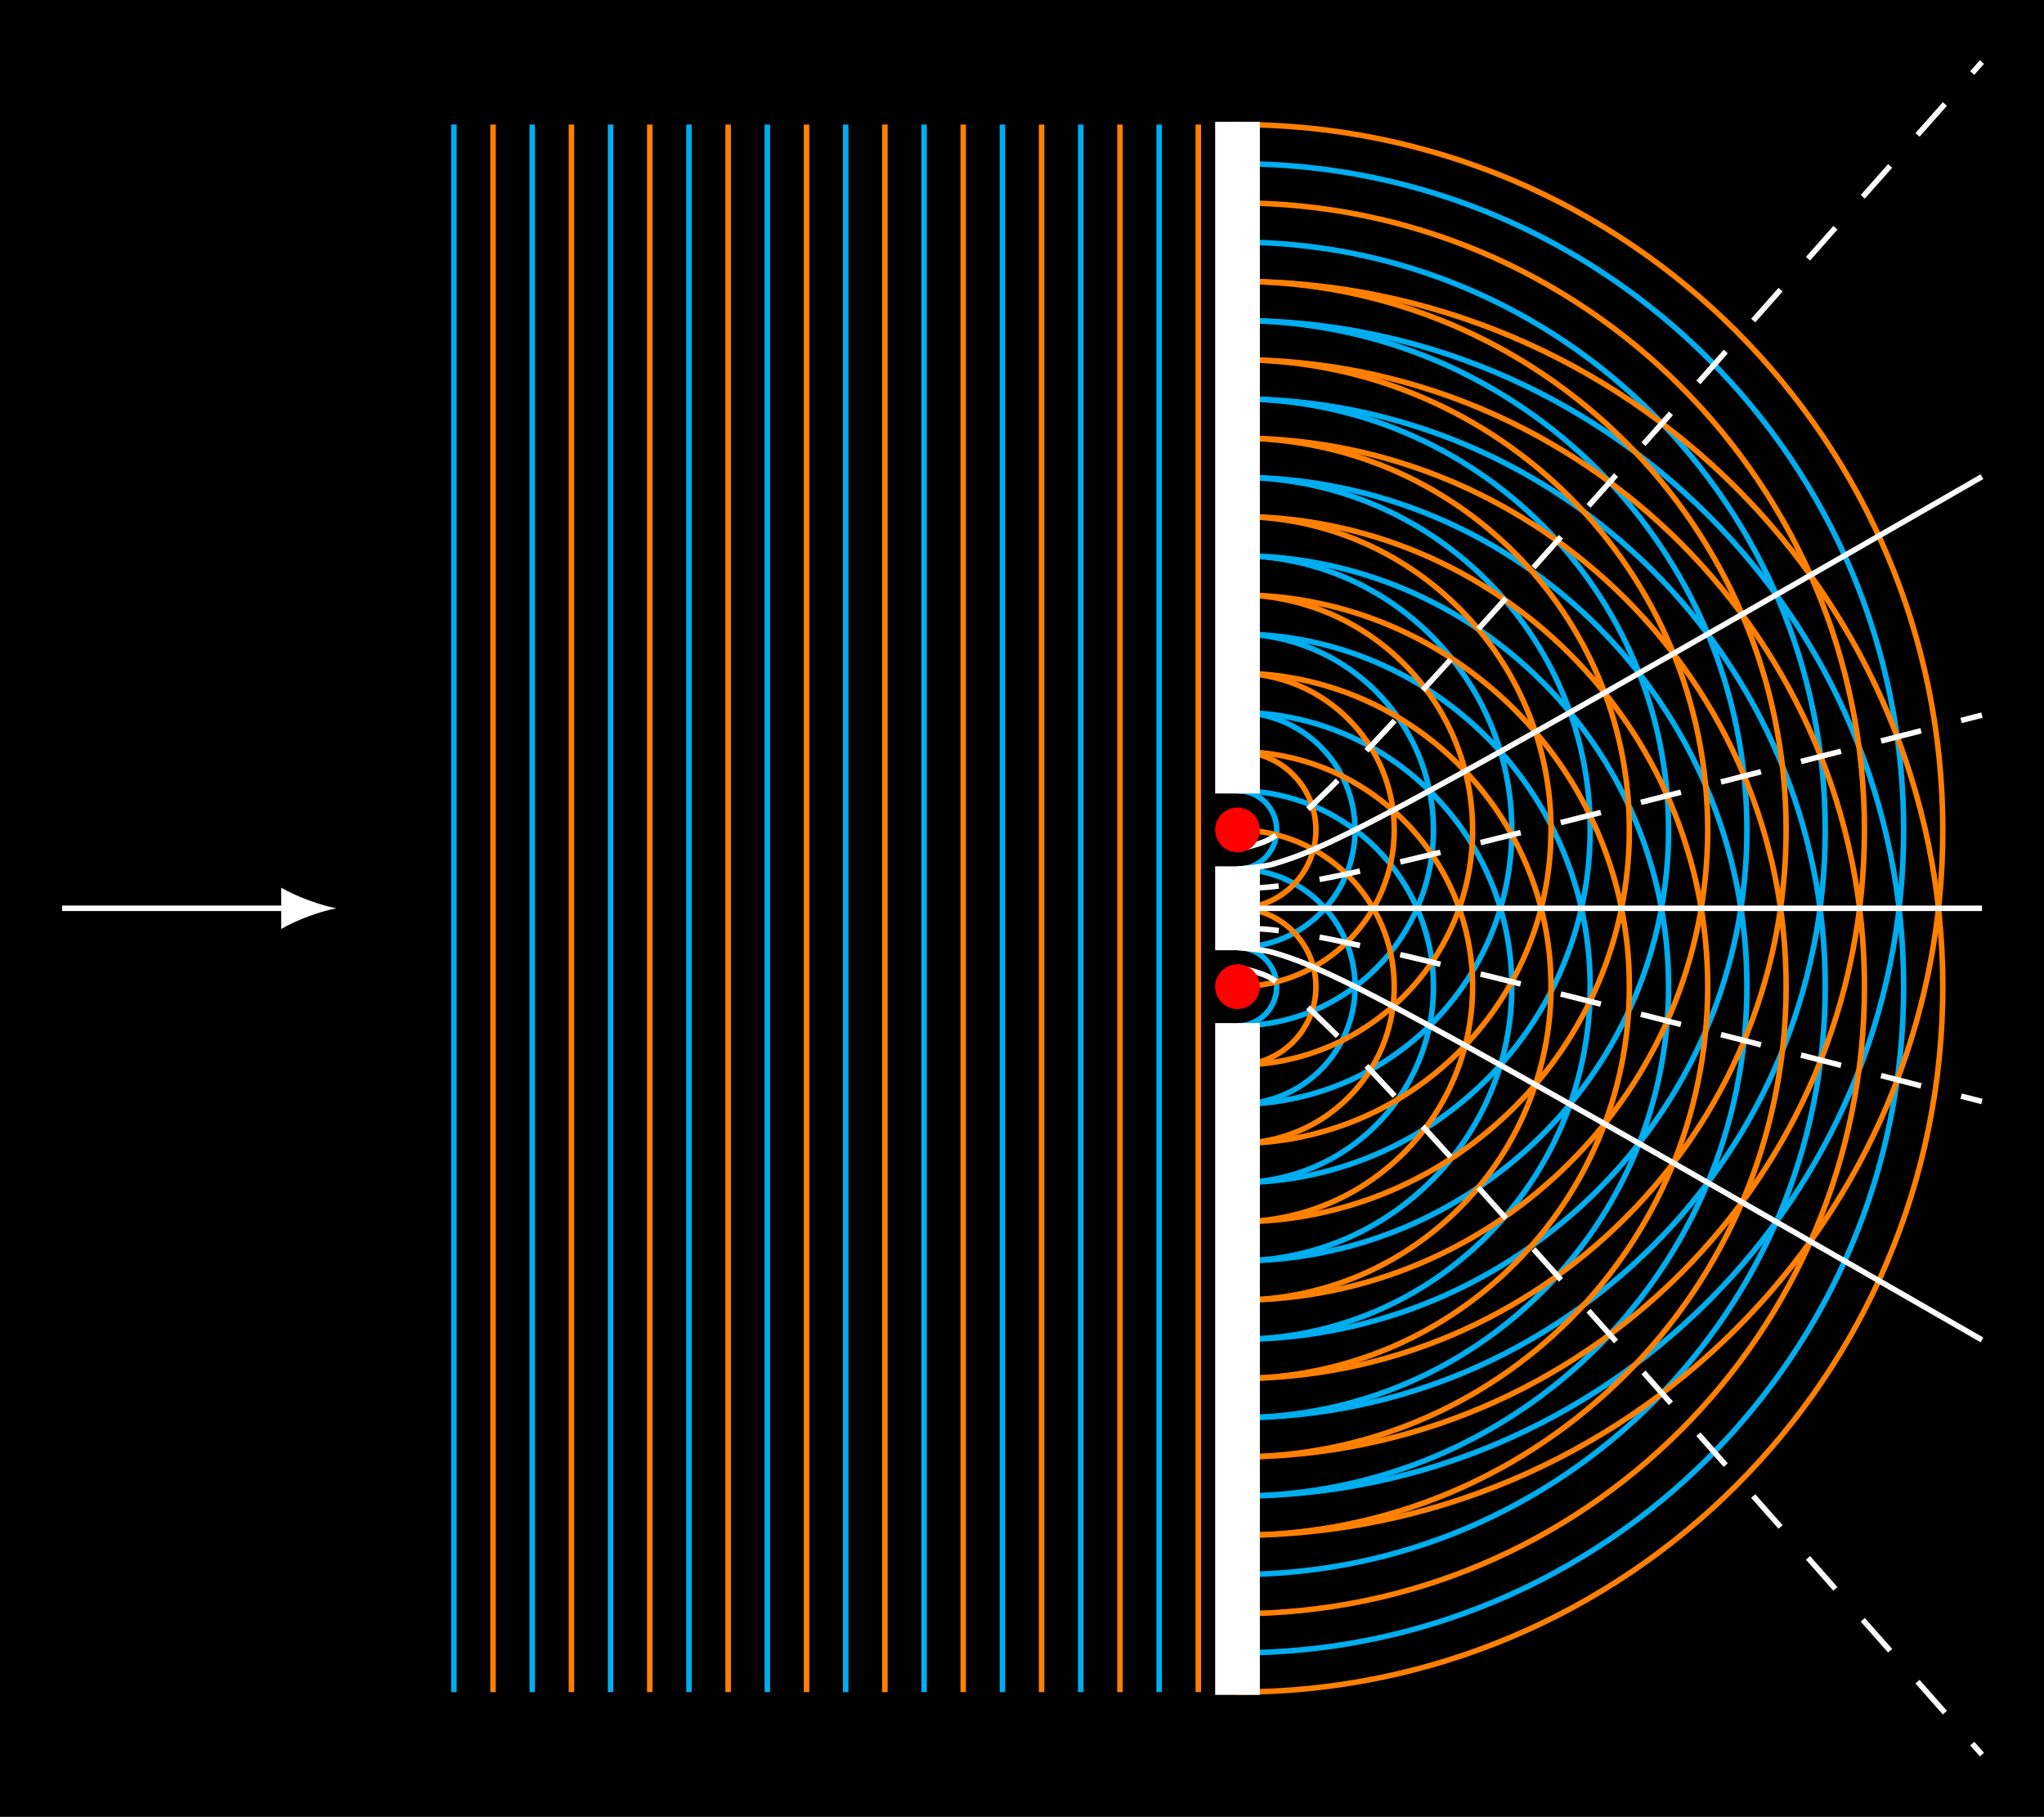 <?xml version="1.0" encoding="UTF-8"?>
<svg xmlns="http://www.w3.org/2000/svg" xmlns:xlink="http://www.w3.org/1999/xlink" width="147.872" height="131.4" viewBox="0 0 147.872 131.4">
<rect x="0" y="0" width="147.872" height="131.4" fill="#333333" stroke="none"/>
<defs>
<clipPath id="clip-0">
<path clip-rule="nonzero" d="M 0 0 L 147.871 0 L 147.871 131.398 L 0 131.398 Z M 0 0 "/>
</clipPath>
<clipPath id="clip-1">
<path clip-rule="nonzero" d="M 83 62 L 147.871 62 L 147.871 103 L 83 103 Z M 83 62 "/>
</clipPath>
<clipPath id="clip-2">
<path clip-rule="nonzero" d="M 83 60 L 147.871 60 L 147.871 72 L 83 72 Z M 83 60 "/>
</clipPath>
<clipPath id="clip-3">
<path clip-rule="nonzero" d="M 83 28 L 147.871 28 L 147.871 69 L 83 69 Z M 83 28 "/>
</clipPath>
<clipPath id="clip-4">
<path clip-rule="nonzero" d="M 83 64 L 147.871 64 L 147.871 131.398 L 83 131.398 Z M 83 64 "/>
</clipPath>
<clipPath id="clip-5">
<path clip-rule="nonzero" d="M 83 61 L 147.871 61 L 147.871 86 L 83 86 Z M 83 61 "/>
</clipPath>
<clipPath id="clip-6">
<path clip-rule="nonzero" d="M 83 46 L 147.871 46 L 147.871 70 L 83 70 Z M 83 46 "/>
</clipPath>
<clipPath id="clip-7">
<path clip-rule="nonzero" d="M 83 0 L 147.871 0 L 147.871 68 L 83 68 Z M 83 0 "/>
</clipPath>
</defs>
<g clip-path="url(#clip-0)">
<path fill-rule="nonzero" fill="rgb(0%, 0%, 0%)" fill-opacity="1" d="M 0 131.402 L 0 0 L 147.871 0 L 147.871 131.402 Z M 0 131.402 "/>
<path fill-rule="nonzero" fill="rgb(0%, 0%, 0%)" fill-opacity="1" d="M 0 131.402 L 0 0 L 147.871 0 L 147.871 131.402 Z M 0 131.402 "/>
</g>
<path fill="none" stroke-width="0.399" stroke-linecap="butt" stroke-linejoin="miter" stroke="rgb(100%, 100%, 100%)" stroke-opacity="1" stroke-miterlimit="10" d="M -85.04 0.001 L -68.786 0.001 " transform="matrix(1, 0, 0, -1, 89.528, 65.7)"/>
<path fill-rule="nonzero" fill="rgb(100%, 100%, 100%)" fill-opacity="1" d="M 24.332 65.699 C 23.266 65.5 21.539 64.902 20.344 64.207 L 20.344 67.195 C 21.539 66.496 23.266 65.898 24.332 65.699 "/>
<path fill="none" stroke-width="0.399" stroke-linecap="butt" stroke-linejoin="miter" stroke="rgb(0%, 67.839%, 93.729%)" stroke-opacity="1" stroke-miterlimit="10" d="M -56.692 -56.695 L -56.692 56.692 " transform="matrix(1, 0, 0, -1, 89.528, 65.7)"/>
<path fill="none" stroke-width="0.399" stroke-linecap="butt" stroke-linejoin="miter" stroke="rgb(100%, 50%, 0%)" stroke-opacity="1" stroke-miterlimit="10" d="M -53.86 -56.695 L -53.86 56.692 " transform="matrix(1, 0, 0, -1, 89.528, 65.7)"/>
<path fill="none" stroke-width="0.399" stroke-linecap="butt" stroke-linejoin="miter" stroke="rgb(0%, 67.839%, 93.729%)" stroke-opacity="1" stroke-miterlimit="10" d="M -51.024 -56.695 L -51.024 56.692 " transform="matrix(1, 0, 0, -1, 89.528, 65.7)"/>
<path fill="none" stroke-width="0.399" stroke-linecap="butt" stroke-linejoin="miter" stroke="rgb(100%, 50%, 0%)" stroke-opacity="1" stroke-miterlimit="10" d="M -48.188 -56.695 L -48.188 56.692 " transform="matrix(1, 0, 0, -1, 89.528, 65.7)"/>
<path fill="none" stroke-width="0.399" stroke-linecap="butt" stroke-linejoin="miter" stroke="rgb(0%, 67.839%, 93.729%)" stroke-opacity="1" stroke-miterlimit="10" d="M -45.356 -56.695 L -45.356 56.692 " transform="matrix(1, 0, 0, -1, 89.528, 65.7)"/>
<path fill="none" stroke-width="0.399" stroke-linecap="butt" stroke-linejoin="miter" stroke="rgb(100%, 50%, 0%)" stroke-opacity="1" stroke-miterlimit="10" d="M -42.52 -56.695 L -42.52 56.692 " transform="matrix(1, 0, 0, -1, 89.528, 65.7)"/>
<path fill="none" stroke-width="0.399" stroke-linecap="butt" stroke-linejoin="miter" stroke="rgb(0%, 67.839%, 93.729%)" stroke-opacity="1" stroke-miterlimit="10" d="M -39.684 -56.695 L -39.684 56.692 " transform="matrix(1, 0, 0, -1, 89.528, 65.7)"/>
<path fill="none" stroke-width="0.399" stroke-linecap="butt" stroke-linejoin="miter" stroke="rgb(100%, 50%, 0%)" stroke-opacity="1" stroke-miterlimit="10" d="M -36.852 -56.695 L -36.852 56.692 " transform="matrix(1, 0, 0, -1, 89.528, 65.7)"/>
<path fill="none" stroke-width="0.399" stroke-linecap="butt" stroke-linejoin="miter" stroke="rgb(0%, 67.839%, 93.729%)" stroke-opacity="1" stroke-miterlimit="10" d="M -34.016 -56.695 L -34.016 56.692 " transform="matrix(1, 0, 0, -1, 89.528, 65.7)"/>
<path fill="none" stroke-width="0.399" stroke-linecap="butt" stroke-linejoin="miter" stroke="rgb(100%, 50%, 0%)" stroke-opacity="1" stroke-miterlimit="10" d="M -31.18 -56.695 L -31.18 56.692 " transform="matrix(1, 0, 0, -1, 89.528, 65.7)"/>
<path fill="none" stroke-width="0.399" stroke-linecap="butt" stroke-linejoin="miter" stroke="rgb(0%, 67.839%, 93.729%)" stroke-opacity="1" stroke-miterlimit="10" d="M -28.348 -56.695 L -28.348 56.692 " transform="matrix(1, 0, 0, -1, 89.528, 65.7)"/>
<path fill="none" stroke-width="0.399" stroke-linecap="butt" stroke-linejoin="miter" stroke="rgb(100%, 50%, 0%)" stroke-opacity="1" stroke-miterlimit="10" d="M -25.512 -56.695 L -25.512 56.692 " transform="matrix(1, 0, 0, -1, 89.528, 65.7)"/>
<path fill="none" stroke-width="0.399" stroke-linecap="butt" stroke-linejoin="miter" stroke="rgb(0%, 67.839%, 93.729%)" stroke-opacity="1" stroke-miterlimit="10" d="M -22.676 -56.695 L -22.676 56.692 " transform="matrix(1, 0, 0, -1, 89.528, 65.7)"/>
<path fill="none" stroke-width="0.399" stroke-linecap="butt" stroke-linejoin="miter" stroke="rgb(100%, 50%, 0%)" stroke-opacity="1" stroke-miterlimit="10" d="M -19.844 -56.695 L -19.844 56.692 " transform="matrix(1, 0, 0, -1, 89.528, 65.7)"/>
<path fill="none" stroke-width="0.399" stroke-linecap="butt" stroke-linejoin="miter" stroke="rgb(0%, 67.839%, 93.729%)" stroke-opacity="1" stroke-miterlimit="10" d="M -17.008 -56.695 L -17.008 56.692 " transform="matrix(1, 0, 0, -1, 89.528, 65.7)"/>
<path fill="none" stroke-width="0.399" stroke-linecap="butt" stroke-linejoin="miter" stroke="rgb(100%, 50%, 0%)" stroke-opacity="1" stroke-miterlimit="10" d="M -14.173 -56.695 L -14.173 56.692 " transform="matrix(1, 0, 0, -1, 89.528, 65.7)"/>
<path fill="none" stroke-width="0.399" stroke-linecap="butt" stroke-linejoin="miter" stroke="rgb(0%, 67.839%, 93.729%)" stroke-opacity="1" stroke-miterlimit="10" d="M -11.341 -56.695 L -11.341 56.692 " transform="matrix(1, 0, 0, -1, 89.528, 65.7)"/>
<path fill="none" stroke-width="0.399" stroke-linecap="butt" stroke-linejoin="miter" stroke="rgb(100%, 50%, 0%)" stroke-opacity="1" stroke-miterlimit="10" d="M -8.505 -56.695 L -8.505 56.692 " transform="matrix(1, 0, 0, -1, 89.528, 65.7)"/>
<path fill="none" stroke-width="0.399" stroke-linecap="butt" stroke-linejoin="miter" stroke="rgb(0%, 67.839%, 93.729%)" stroke-opacity="1" stroke-miterlimit="10" d="M -5.669 -56.695 L -5.669 56.692 " transform="matrix(1, 0, 0, -1, 89.528, 65.7)"/>
<path fill="none" stroke-width="0.399" stroke-linecap="butt" stroke-linejoin="miter" stroke="rgb(100%, 50%, 0%)" stroke-opacity="1" stroke-miterlimit="10" d="M -2.837 -56.695 L -2.837 56.692 " transform="matrix(1, 0, 0, -1, 89.528, 65.7)"/>
<path fill="none" stroke-width="0.399" stroke-linecap="butt" stroke-linejoin="miter" stroke="rgb(0%, 67.839%, 93.729%)" stroke-opacity="1" stroke-miterlimit="10" d="M -0.001 2.833 C 1.566 2.833 2.835 4.102 2.835 5.669 C 2.835 7.235 1.566 8.505 -0.001 8.505 " transform="matrix(1, 0, 0, -1, 89.528, 65.7)"/>
<path fill="none" stroke-width="0.399" stroke-linecap="butt" stroke-linejoin="miter" stroke="rgb(0%, 67.839%, 93.729%)" stroke-opacity="1" stroke-miterlimit="10" d="M -0.001 -8.503 C 1.566 -8.503 2.835 -7.234 2.835 -5.671 C 2.835 -4.105 1.566 -2.835 -0.001 -2.835 " transform="matrix(1, 0, 0, -1, 89.528, 65.7)"/>
<path fill="none" stroke-width="0.399" stroke-linecap="butt" stroke-linejoin="miter" stroke="rgb(0%, 67.839%, 93.729%)" stroke-opacity="1" stroke-miterlimit="10" d="M -0.001 -2.835 C 4.699 -2.835 8.503 0.973 8.503 5.669 C 8.503 10.368 4.699 14.173 -0.001 14.173 " transform="matrix(1, 0, 0, -1, 89.528, 65.7)"/>
<path fill="none" stroke-width="0.399" stroke-linecap="butt" stroke-linejoin="miter" stroke="rgb(0%, 67.839%, 93.729%)" stroke-opacity="1" stroke-miterlimit="10" d="M -0.001 -14.175 C 4.699 -14.175 8.503 -10.366 8.503 -5.671 C 8.503 -0.972 4.699 2.837 -0.001 2.837 " transform="matrix(1, 0, 0, -1, 89.528, 65.7)"/>
<path fill="none" stroke-width="0.399" stroke-linecap="butt" stroke-linejoin="miter" stroke="rgb(0%, 67.839%, 93.729%)" stroke-opacity="1" stroke-miterlimit="10" d="M -0.001 -8.503 C 7.827 -8.503 14.175 -2.159 14.175 5.669 C 14.175 13.497 7.827 19.845 -0.001 19.845 " transform="matrix(1, 0, 0, -1, 89.528, 65.7)"/>
<path fill="none" stroke-width="0.399" stroke-linecap="butt" stroke-linejoin="miter" stroke="rgb(0%, 67.839%, 93.729%)" stroke-opacity="1" stroke-miterlimit="10" d="M -0.001 -19.843 C 7.827 -19.843 14.175 -13.495 14.175 -5.671 C 14.175 2.157 7.827 8.505 -0.001 8.505 " transform="matrix(1, 0, 0, -1, 89.528, 65.7)"/>
<path fill="none" stroke-width="0.399" stroke-linecap="butt" stroke-linejoin="miter" stroke="rgb(0%, 67.839%, 93.729%)" stroke-opacity="1" stroke-miterlimit="10" d="M -0.001 -14.175 C 10.96 -14.175 19.843 -5.288 19.843 5.669 C 19.843 16.63 10.96 25.512 -0.001 25.512 " transform="matrix(1, 0, 0, -1, 89.528, 65.7)"/>
<path fill="none" stroke-width="0.399" stroke-linecap="butt" stroke-linejoin="miter" stroke="rgb(0%, 67.839%, 93.729%)" stroke-opacity="1" stroke-miterlimit="10" d="M -0.001 -25.511 C 10.96 -25.511 19.843 -16.628 19.843 -5.671 C 19.843 5.29 10.96 14.173 -0.001 14.173 " transform="matrix(1, 0, 0, -1, 89.528, 65.7)"/>
<path fill="none" stroke-width="0.399" stroke-linecap="butt" stroke-linejoin="miter" stroke="rgb(0%, 67.839%, 93.729%)" stroke-opacity="1" stroke-miterlimit="10" d="M -0.001 -19.843 C 14.089 -19.843 25.511 -8.421 25.511 5.669 C 25.511 19.759 14.089 31.18 -0.001 31.18 " transform="matrix(1, 0, 0, -1, 89.528, 65.7)"/>
<path fill="none" stroke-width="0.399" stroke-linecap="butt" stroke-linejoin="miter" stroke="rgb(0%, 67.839%, 93.729%)" stroke-opacity="1" stroke-miterlimit="10" d="M -0.001 -31.183 C 14.089 -31.183 25.511 -19.761 25.511 -5.671 C 25.511 8.423 14.089 19.845 -0.001 19.845 " transform="matrix(1, 0, 0, -1, 89.528, 65.7)"/>
<path fill="none" stroke-width="0.399" stroke-linecap="butt" stroke-linejoin="miter" stroke="rgb(0%, 67.839%, 93.729%)" stroke-opacity="1" stroke-miterlimit="10" d="M -0.001 -25.511 C 17.222 -25.511 31.183 -11.55 31.183 5.669 C 31.183 22.891 17.222 36.852 -0.001 36.852 " transform="matrix(1, 0, 0, -1, 89.528, 65.7)"/>
<path fill="none" stroke-width="0.399" stroke-linecap="butt" stroke-linejoin="miter" stroke="rgb(0%, 67.839%, 93.729%)" stroke-opacity="1" stroke-miterlimit="10" d="M -0.001 -36.851 C 17.222 -36.851 31.183 -22.89 31.183 -5.671 C 31.183 11.552 17.222 25.512 -0.001 25.512 " transform="matrix(1, 0, 0, -1, 89.528, 65.7)"/>
<path fill="none" stroke-width="0.399" stroke-linecap="butt" stroke-linejoin="miter" stroke="rgb(0%, 67.839%, 93.729%)" stroke-opacity="1" stroke-miterlimit="10" d="M -0.001 -31.183 C 20.351 -31.183 36.851 -14.683 36.851 5.669 C 36.851 26.02 20.351 42.52 -0.001 42.52 " transform="matrix(1, 0, 0, -1, 89.528, 65.7)"/>
<path fill="none" stroke-width="0.399" stroke-linecap="butt" stroke-linejoin="miter" stroke="rgb(0%, 67.839%, 93.729%)" stroke-opacity="1" stroke-miterlimit="10" d="M -0.001 -42.519 C 20.351 -42.519 36.851 -26.023 36.851 -5.671 C 36.851 14.684 20.351 31.18 -0.001 31.18 " transform="matrix(1, 0, 0, -1, 89.528, 65.7)"/>
<path fill="none" stroke-width="0.399" stroke-linecap="butt" stroke-linejoin="miter" stroke="rgb(0%, 67.839%, 93.729%)" stroke-opacity="1" stroke-miterlimit="10" d="M -0.001 -36.851 C 23.484 -36.851 42.519 -17.816 42.519 5.669 C 42.519 29.153 23.484 48.188 -0.001 48.188 " transform="matrix(1, 0, 0, -1, 89.528, 65.7)"/>
<path fill="none" stroke-width="0.399" stroke-linecap="butt" stroke-linejoin="miter" stroke="rgb(0%, 67.839%, 93.729%)" stroke-opacity="1" stroke-miterlimit="10" d="M -0.001 -48.191 C 23.484 -48.191 42.519 -29.152 42.519 -5.671 C 42.519 17.813 23.484 36.852 -0.001 36.852 " transform="matrix(1, 0, 0, -1, 89.528, 65.7)"/>
<path fill="none" stroke-width="0.399" stroke-linecap="butt" stroke-linejoin="miter" stroke="rgb(0%, 67.839%, 93.729%)" stroke-opacity="1" stroke-miterlimit="10" d="M -0.001 -42.519 C 26.613 -42.519 48.191 -20.945 48.191 5.669 C 48.191 32.282 26.613 53.86 -0.001 53.86 " transform="matrix(1, 0, 0, -1, 89.528, 65.7)"/>
<path fill="none" stroke-width="0.399" stroke-linecap="butt" stroke-linejoin="miter" stroke="rgb(0%, 67.839%, 93.729%)" stroke-opacity="1" stroke-miterlimit="10" d="M -0.001 -53.859 C 26.613 -53.859 48.191 -32.284 48.191 -5.671 C 48.191 20.946 26.613 42.52 -0.001 42.52 " transform="matrix(1, 0, 0, -1, 89.528, 65.7)"/>
<path fill="none" stroke-width="0.399" stroke-linecap="butt" stroke-linejoin="miter" stroke="rgb(100%, 50%, 0%)" stroke-opacity="1" stroke-miterlimit="10" d="M -0.001 0.001 C 3.132 0.001 5.671 2.54 5.671 5.669 C 5.671 8.802 3.132 11.337 -0.001 11.337 " transform="matrix(1, 0, 0, -1, 89.528, 65.7)"/>
<path fill="none" stroke-width="0.399" stroke-linecap="butt" stroke-linejoin="miter" stroke="rgb(100%, 50%, 0%)" stroke-opacity="1" stroke-miterlimit="10" d="M -0.001 -11.339 C 3.132 -11.339 5.671 -8.8 5.671 -5.671 C 5.671 -2.538 3.132 0.001 -0.001 0.001 " transform="matrix(1, 0, 0, -1, 89.528, 65.7)"/>
<path fill="none" stroke-width="0.399" stroke-linecap="butt" stroke-linejoin="miter" stroke="rgb(100%, 50%, 0%)" stroke-opacity="1" stroke-miterlimit="10" d="M -0.001 -5.671 C 6.261 -5.671 11.339 -0.593 11.339 5.669 C 11.339 11.93 6.261 17.009 -0.001 17.009 " transform="matrix(1, 0, 0, -1, 89.528, 65.7)"/>
<path fill="none" stroke-width="0.399" stroke-linecap="butt" stroke-linejoin="miter" stroke="rgb(100%, 50%, 0%)" stroke-opacity="1" stroke-miterlimit="10" d="M -0.001 -17.007 C 6.261 -17.007 11.339 -11.933 11.339 -5.671 C 11.339 0.595 6.261 5.669 -0.001 5.669 " transform="matrix(1, 0, 0, -1, 89.528, 65.7)"/>
<path fill="none" stroke-width="0.399" stroke-linecap="butt" stroke-linejoin="miter" stroke="rgb(100%, 50%, 0%)" stroke-opacity="1" stroke-miterlimit="10" d="M -0.001 -11.339 C 9.394 -11.339 17.007 -3.726 17.007 5.669 C 17.007 15.063 9.394 22.677 -0.001 22.677 " transform="matrix(1, 0, 0, -1, 89.528, 65.7)"/>
<path fill="none" stroke-width="0.399" stroke-linecap="butt" stroke-linejoin="miter" stroke="rgb(100%, 50%, 0%)" stroke-opacity="1" stroke-miterlimit="10" d="M -0.001 -22.679 C 9.394 -22.679 17.007 -15.062 17.007 -5.671 C 17.007 3.723 9.394 11.337 -0.001 11.337 " transform="matrix(1, 0, 0, -1, 89.528, 65.7)"/>
<path fill="none" stroke-width="0.399" stroke-linecap="butt" stroke-linejoin="miter" stroke="rgb(100%, 50%, 0%)" stroke-opacity="1" stroke-miterlimit="10" d="M -0.001 -17.007 C 12.523 -17.007 22.679 -6.855 22.679 5.669 C 22.679 18.192 12.523 28.345 -0.001 28.345 " transform="matrix(1, 0, 0, -1, 89.528, 65.7)"/>
<path fill="none" stroke-width="0.399" stroke-linecap="butt" stroke-linejoin="miter" stroke="rgb(100%, 50%, 0%)" stroke-opacity="1" stroke-miterlimit="10" d="M -0.001 -28.347 C 12.523 -28.347 22.679 -18.195 22.679 -5.671 C 22.679 6.856 12.523 17.009 -0.001 17.009 " transform="matrix(1, 0, 0, -1, 89.528, 65.7)"/>
<path fill="none" stroke-width="0.399" stroke-linecap="butt" stroke-linejoin="miter" stroke="rgb(100%, 50%, 0%)" stroke-opacity="1" stroke-miterlimit="10" d="M -0.001 -22.679 C 15.656 -22.679 28.347 -9.988 28.347 5.669 C 28.347 21.325 15.656 34.016 -0.001 34.016 " transform="matrix(1, 0, 0, -1, 89.528, 65.7)"/>
<path fill="none" stroke-width="0.399" stroke-linecap="butt" stroke-linejoin="miter" stroke="rgb(100%, 50%, 0%)" stroke-opacity="1" stroke-miterlimit="10" d="M -0.001 -34.015 C 15.656 -34.015 28.347 -21.323 28.347 -5.671 C 28.347 9.985 15.656 22.677 -0.001 22.677 " transform="matrix(1, 0, 0, -1, 89.528, 65.7)"/>
<path fill="none" stroke-width="0.399" stroke-linecap="butt" stroke-linejoin="miter" stroke="rgb(100%, 50%, 0%)" stroke-opacity="1" stroke-miterlimit="10" d="M -0.001 -28.347 C 18.788 -28.347 34.015 -13.116 34.015 5.669 C 34.015 24.454 18.788 39.684 -0.001 39.684 " transform="matrix(1, 0, 0, -1, 89.528, 65.7)"/>
<path fill="none" stroke-width="0.399" stroke-linecap="butt" stroke-linejoin="miter" stroke="rgb(100%, 50%, 0%)" stroke-opacity="1" stroke-miterlimit="10" d="M -0.001 -39.687 C 18.788 -39.687 34.015 -24.456 34.015 -5.671 C 34.015 13.118 18.788 28.345 -0.001 28.345 " transform="matrix(1, 0, 0, -1, 89.528, 65.7)"/>
<path fill="none" stroke-width="0.399" stroke-linecap="butt" stroke-linejoin="miter" stroke="rgb(100%, 50%, 0%)" stroke-opacity="1" stroke-miterlimit="10" d="M -0.001 -34.015 C 21.917 -34.015 39.687 -16.249 39.687 5.669 C 39.687 27.587 21.917 45.352 -0.001 45.352 " transform="matrix(1, 0, 0, -1, 89.528, 65.7)"/>
<path fill="none" stroke-width="0.399" stroke-linecap="butt" stroke-linejoin="miter" stroke="rgb(100%, 50%, 0%)" stroke-opacity="1" stroke-miterlimit="10" d="M -0.001 -45.355 C 21.917 -45.355 39.687 -27.585 39.687 -5.671 C 39.687 16.247 21.917 34.016 -0.001 34.016 " transform="matrix(1, 0, 0, -1, 89.528, 65.7)"/>
<path fill="none" stroke-width="0.399" stroke-linecap="butt" stroke-linejoin="miter" stroke="rgb(100%, 50%, 0%)" stroke-opacity="1" stroke-miterlimit="10" d="M -0.001 -39.687 C 25.05 -39.687 45.355 -19.378 45.355 5.669 C 45.355 30.72 25.05 51.024 -0.001 51.024 " transform="matrix(1, 0, 0, -1, 89.528, 65.7)"/>
<path fill="none" stroke-width="0.399" stroke-linecap="butt" stroke-linejoin="miter" stroke="rgb(100%, 50%, 0%)" stroke-opacity="1" stroke-miterlimit="10" d="M -0.001 -51.023 C 25.05 -51.023 45.355 -30.718 45.355 -5.671 C 45.355 19.38 25.05 39.684 -0.001 39.684 " transform="matrix(1, 0, 0, -1, 89.528, 65.7)"/>
<path fill="none" stroke-width="0.399" stroke-linecap="butt" stroke-linejoin="miter" stroke="rgb(100%, 50%, 0%)" stroke-opacity="1" stroke-miterlimit="10" d="M -0.001 -45.355 C 28.179 -45.355 51.023 -22.511 51.023 5.669 C 51.023 33.848 28.179 56.692 -0.001 56.692 " transform="matrix(1, 0, 0, -1, 89.528, 65.7)"/>
<path fill="none" stroke-width="0.399" stroke-linecap="butt" stroke-linejoin="miter" stroke="rgb(100%, 50%, 0%)" stroke-opacity="1" stroke-miterlimit="10" d="M -0.001 -56.695 C 28.179 -56.695 51.023 -33.851 51.023 -5.671 C 51.023 22.509 28.179 45.352 -0.001 45.352 " transform="matrix(1, 0, 0, -1, 89.528, 65.7)"/>
<g clip-path="url(#clip-1)">
<path fill="none" stroke-width="0.399" stroke-linecap="butt" stroke-linejoin="miter" stroke="rgb(100%, 100%, 100%)" stroke-opacity="1" stroke-miterlimit="10" d="M -0.001 -2.835 C -0.001 -2.835 1.62 -2.976 2.245 -3.116 C 2.867 -3.253 3.867 -3.605 4.488 -3.839 C 5.113 -4.073 6.109 -4.523 6.734 -4.812 C 7.355 -5.097 8.355 -5.593 8.976 -5.905 C 9.597 -6.218 10.597 -6.741 11.218 -7.07 C 11.843 -7.398 12.843 -7.937 13.464 -8.273 C 14.085 -8.609 15.085 -9.159 15.706 -9.499 C 16.331 -9.843 17.327 -10.398 17.952 -10.745 C 18.574 -11.089 19.574 -11.648 20.195 -11.999 C 20.82 -12.347 21.816 -12.909 22.441 -13.261 C 23.062 -13.613 24.062 -14.175 24.683 -14.53 C 25.308 -14.882 26.304 -15.448 26.929 -15.8 C 27.55 -16.155 28.55 -16.722 29.171 -17.077 C 29.796 -17.433 30.792 -18.003 31.417 -18.355 C 32.038 -18.71 33.038 -19.28 33.66 -19.636 C 34.285 -19.991 35.281 -20.566 35.906 -20.921 C 36.527 -21.277 37.527 -21.847 38.148 -22.206 C 38.769 -22.562 39.769 -23.132 40.394 -23.491 C 41.015 -23.847 42.015 -24.417 42.636 -24.777 C 43.257 -25.132 44.257 -25.706 44.878 -26.062 C 45.503 -26.421 46.503 -26.995 47.124 -27.351 C 47.745 -27.71 48.745 -28.284 49.367 -28.64 C 49.992 -28.999 50.988 -29.573 51.613 -29.929 C 52.234 -30.288 53.855 -31.218 53.855 -31.218 " transform="matrix(1, 0, 0, -1, 89.528, 65.7)"/>
</g>
<g clip-path="url(#clip-2)">
<path fill="none" stroke-width="0.399" stroke-linecap="butt" stroke-linejoin="miter" stroke="rgb(100%, 100%, 100%)" stroke-opacity="1" stroke-miterlimit="10" d="M -0.001 0.001 C -0.001 0.001 1.62 0.001 2.245 0.001 C 2.867 0.001 3.867 0.001 4.488 0.001 C 5.113 0.001 6.109 0.001 6.734 0.001 C 7.355 0.001 8.355 0.001 8.976 0.001 C 9.597 0.001 10.597 0.001 11.218 0.001 C 11.843 0.001 12.843 0.001 13.464 0.001 C 14.085 0.001 15.085 0.001 15.706 0.001 C 16.331 0.001 17.327 0.001 17.952 0.001 C 18.574 0.001 19.574 0.001 20.195 0.001 C 20.82 0.001 21.816 0.001 22.441 0.001 C 23.062 0.001 24.062 0.001 24.683 0.001 C 25.308 0.001 26.304 0.001 26.929 0.001 C 27.55 0.001 28.55 0.001 29.171 0.001 C 29.796 0.001 30.792 0.001 31.417 0.001 C 32.038 0.001 33.038 0.001 33.66 0.001 C 34.285 0.001 35.281 0.001 35.906 0.001 C 36.527 0.001 37.527 0.001 38.148 0.001 C 38.769 0.001 39.769 0.001 40.394 0.001 C 41.015 0.001 42.015 0.001 42.636 0.001 C 43.257 0.001 44.257 0.001 44.878 0.001 C 45.503 0.001 46.503 0.001 47.124 0.001 C 47.745 0.001 48.745 0.001 49.367 0.001 C 49.992 0.001 50.988 0.001 51.613 0.001 C 52.234 0.001 53.855 0.001 53.855 0.001 " transform="matrix(1, 0, 0, -1, 89.528, 65.7)"/>
</g>
<g clip-path="url(#clip-3)">
<path fill="none" stroke-width="0.399" stroke-linecap="butt" stroke-linejoin="miter" stroke="rgb(100%, 100%, 100%)" stroke-opacity="1" stroke-miterlimit="10" d="M -0.001 2.833 C -0.001 2.833 1.62 2.977 2.245 3.114 C 2.867 3.255 3.867 3.606 4.488 3.841 C 5.113 4.075 6.109 4.524 6.734 4.809 C 7.355 5.098 8.355 5.595 8.976 5.907 C 9.597 6.22 10.597 6.743 11.218 7.071 C 11.843 7.399 12.843 7.934 13.464 8.274 C 14.085 8.61 15.085 9.157 15.706 9.501 C 16.331 9.845 17.327 10.395 17.952 10.743 C 18.574 11.091 19.574 11.649 20.195 11.997 C 20.82 12.348 21.816 12.911 22.441 13.262 C 23.062 13.61 24.062 14.177 24.683 14.528 C 25.308 14.88 26.304 15.446 26.929 15.802 C 27.55 16.153 28.55 16.723 29.171 17.079 C 29.796 17.43 30.792 18.001 31.417 18.356 C 32.038 18.712 33.038 19.282 33.66 19.637 C 34.285 19.993 35.281 20.563 35.906 20.919 C 36.527 21.278 37.527 21.848 38.148 22.204 C 38.769 22.559 39.769 23.134 40.394 23.489 C 41.015 23.848 42.015 24.419 42.636 24.778 C 43.257 25.134 44.257 25.708 44.878 26.063 C 45.503 26.423 46.503 26.993 47.124 27.352 C 47.745 27.708 48.745 28.282 49.367 28.641 C 49.992 28.997 50.988 29.571 51.613 29.93 C 52.234 30.286 53.855 31.22 53.855 31.22 " transform="matrix(1, 0, 0, -1, 89.528, 65.7)"/>
</g>
<g clip-path="url(#clip-4)">
<path fill="none" stroke-width="0.399" stroke-linecap="butt" stroke-linejoin="miter" stroke="rgb(100%, 100%, 100%)" stroke-opacity="1" stroke-dasharray="2.989 2.989" stroke-miterlimit="10" d="M -0.001 -4.253 C -0.001 -4.253 1.62 -4.624 2.245 -4.952 C 2.867 -5.284 3.867 -6.105 4.488 -6.628 C 5.113 -7.155 6.109 -8.128 6.734 -8.738 C 7.355 -9.347 8.355 -10.382 8.976 -11.03 C 9.597 -11.679 10.597 -12.745 11.218 -13.413 C 11.843 -14.081 12.843 -15.167 13.464 -15.847 C 14.085 -16.527 15.085 -17.624 15.706 -18.312 C 16.331 -18.995 17.327 -20.105 17.952 -20.792 C 18.574 -21.484 19.574 -22.597 20.195 -23.292 C 20.82 -23.984 21.816 -25.101 22.441 -25.796 C 23.062 -26.491 24.062 -27.613 24.683 -28.308 C 25.308 -29.007 26.304 -30.128 26.929 -30.827 C 27.55 -31.527 28.55 -32.648 29.171 -33.347 C 29.796 -34.05 30.792 -35.171 31.417 -35.874 C 32.038 -36.573 33.038 -37.698 33.66 -38.402 C 34.285 -39.105 35.281 -40.23 35.906 -40.933 C 36.527 -41.632 37.527 -42.761 38.148 -43.464 C 38.769 -44.163 39.769 -45.292 40.394 -45.995 C 41.015 -46.698 42.015 -47.827 42.636 -48.53 C 43.257 -49.234 44.257 -50.359 44.878 -51.066 C 45.503 -51.769 46.503 -52.898 47.124 -53.601 C 47.745 -54.304 48.745 -55.433 49.367 -56.136 C 49.992 -56.839 50.988 -57.972 51.613 -58.675 C 52.234 -59.378 53.855 -61.214 53.855 -61.214 " transform="matrix(1, 0, 0, -1, 89.528, 65.7)"/>
</g>
<g clip-path="url(#clip-5)">
<path fill="none" stroke-width="0.399" stroke-linecap="butt" stroke-linejoin="miter" stroke="rgb(100%, 100%, 100%)" stroke-opacity="1" stroke-dasharray="2.989 2.989" stroke-miterlimit="10" d="M -0.001 -1.417 C -0.001 -1.417 1.62 -1.472 2.245 -1.53 C 2.867 -1.589 3.867 -1.73 4.488 -1.831 C 5.113 -1.929 6.109 -2.12 6.734 -2.241 C 7.355 -2.366 8.355 -2.581 8.976 -2.714 C 9.597 -2.851 10.597 -3.081 11.218 -3.226 C 11.843 -3.366 12.843 -3.605 13.464 -3.753 C 14.085 -3.902 15.085 -4.144 15.706 -4.296 C 16.331 -4.448 17.327 -4.691 17.952 -4.847 C 18.574 -4.999 19.574 -5.249 20.195 -5.402 C 20.82 -5.558 21.816 -5.808 22.441 -5.964 C 23.062 -6.12 24.062 -6.37 24.683 -6.527 C 25.308 -6.683 26.304 -6.937 26.929 -7.093 C 27.55 -7.249 28.55 -7.503 29.171 -7.663 C 29.796 -7.82 30.792 -8.073 31.417 -8.234 C 32.038 -8.39 33.038 -8.644 33.66 -8.804 C 34.285 -8.96 35.281 -9.218 35.906 -9.374 C 36.527 -9.534 37.527 -9.788 38.148 -9.948 C 38.769 -10.109 39.769 -10.363 40.394 -10.523 C 41.015 -10.683 42.015 -10.937 42.636 -11.097 C 43.257 -11.257 44.257 -11.511 44.878 -11.671 C 45.503 -11.831 46.503 -12.085 47.124 -12.245 C 47.745 -12.405 48.745 -12.663 49.367 -12.823 C 49.992 -12.984 50.988 -13.238 51.613 -13.398 C 52.234 -13.558 53.855 -13.976 53.855 -13.976 " transform="matrix(1, 0, 0, -1, 89.528, 65.7)"/>
</g>
<g clip-path="url(#clip-6)">
<path fill="none" stroke-width="0.399" stroke-linecap="butt" stroke-linejoin="miter" stroke="rgb(100%, 100%, 100%)" stroke-opacity="1" stroke-dasharray="2.989 2.989" stroke-miterlimit="10" d="M -0.001 1.419 C -0.001 1.419 1.62 1.473 2.245 1.532 C 2.867 1.587 3.867 1.731 4.488 1.829 C 5.113 1.93 6.109 2.118 6.734 2.243 C 7.355 2.364 8.355 2.579 8.976 2.716 C 9.597 2.852 10.597 3.079 11.218 3.223 C 11.843 3.368 12.843 3.606 13.464 3.755 C 14.085 3.903 15.085 4.145 15.706 4.294 C 16.331 4.446 17.327 4.692 17.952 4.845 C 18.574 5.001 19.574 5.247 20.195 5.403 C 20.82 5.555 21.816 5.805 22.441 5.962 C 23.062 6.118 24.062 6.372 24.683 6.528 C 25.308 6.684 26.304 6.934 26.929 7.095 C 27.55 7.251 28.55 7.505 29.171 7.661 C 29.796 7.821 30.792 8.075 31.417 8.231 C 32.038 8.391 33.038 8.645 33.66 8.802 C 34.285 8.962 35.281 9.216 35.906 9.376 C 36.527 9.536 37.527 9.79 38.148 9.95 C 38.769 10.106 39.769 10.364 40.394 10.524 C 41.015 10.68 42.015 10.938 42.636 11.098 C 43.257 11.255 44.257 11.512 44.878 11.673 C 45.503 11.829 46.503 12.087 47.124 12.247 C 47.745 12.407 48.745 12.661 49.367 12.821 C 49.992 12.981 50.988 13.239 51.613 13.399 C 52.234 13.559 53.855 13.973 53.855 13.973 " transform="matrix(1, 0, 0, -1, 89.528, 65.7)"/>
</g>
<g clip-path="url(#clip-7)">
<path fill="none" stroke-width="0.399" stroke-linecap="butt" stroke-linejoin="miter" stroke="rgb(100%, 100%, 100%)" stroke-opacity="1" stroke-dasharray="2.989 2.989" stroke-miterlimit="10" d="M -0.001 4.251 C -0.001 4.251 1.62 4.622 2.245 4.954 C 2.867 5.282 3.867 6.106 4.488 6.63 C 5.113 7.153 6.109 8.126 6.734 8.735 C 7.355 9.348 8.355 10.38 8.976 11.028 C 9.597 11.677 10.597 12.743 11.218 13.415 C 11.843 14.083 12.843 15.169 13.464 15.848 C 14.085 16.528 15.085 17.626 15.706 18.309 C 16.331 18.997 17.327 20.102 17.952 20.794 C 18.574 21.485 19.574 22.595 20.195 23.29 C 20.82 23.985 21.816 25.098 22.441 25.798 C 23.062 26.493 24.062 27.61 24.683 28.309 C 25.308 29.009 26.304 30.126 26.929 30.825 C 27.55 31.524 28.55 32.649 29.171 33.348 C 29.796 34.048 30.792 35.173 31.417 35.872 C 32.038 36.575 33.038 37.7 33.66 38.399 C 34.285 39.102 35.281 40.227 35.906 40.93 C 36.527 41.634 37.527 42.759 38.148 43.462 C 38.769 44.165 39.769 45.294 40.394 45.997 C 41.015 46.7 42.015 47.825 42.636 48.528 C 43.257 49.231 44.257 50.36 44.878 51.063 C 45.503 51.766 46.503 52.895 47.124 53.598 C 47.745 54.305 48.745 55.434 49.367 56.138 C 49.992 56.841 50.988 57.97 51.613 58.673 C 52.234 59.38 53.855 61.212 53.855 61.212 " transform="matrix(1, 0, 0, -1, 89.528, 65.7)"/>
</g>
<path fill-rule="nonzero" fill="rgb(100%, 100%, 100%)" fill-opacity="1" stroke-width="0.399" stroke-linecap="butt" stroke-linejoin="miter" stroke="rgb(100%, 100%, 100%)" stroke-opacity="1" stroke-miterlimit="10" d="M 1.417 -56.695 L 1.417 -8.503 L -1.419 -8.503 L -1.419 -56.695 Z M 1.417 -56.695 " transform="matrix(1, 0, 0, -1, 89.528, 65.7)"/>
<path fill-rule="nonzero" fill="rgb(100%, 100%, 100%)" fill-opacity="1" stroke-width="0.399" stroke-linecap="butt" stroke-linejoin="miter" stroke="rgb(100%, 100%, 100%)" stroke-opacity="1" stroke-miterlimit="10" d="M 1.417 -2.835 L 1.417 2.837 L -1.419 2.837 L -1.419 -2.835 Z M 1.417 -2.835 " transform="matrix(1, 0, 0, -1, 89.528, 65.7)"/>
<path fill-rule="nonzero" fill="rgb(100%, 100%, 100%)" fill-opacity="1" stroke-width="0.399" stroke-linecap="butt" stroke-linejoin="miter" stroke="rgb(100%, 100%, 100%)" stroke-opacity="1" stroke-miterlimit="10" d="M 1.417 56.692 L 1.417 8.505 L -1.419 8.505 L -1.419 56.692 Z M 1.417 56.692 " transform="matrix(1, 0, 0, -1, 89.528, 65.7)"/>
<path fill-rule="nonzero" fill="rgb(100%, 0%, 0%)" fill-opacity="1" stroke-width="0.399" stroke-linecap="butt" stroke-linejoin="miter" stroke="rgb(100%, 0%, 0%)" stroke-opacity="1" stroke-miterlimit="10" d="M 1.417 5.669 C 1.417 6.454 0.784 7.087 -0.001 7.087 C -0.782 7.087 -1.419 6.454 -1.419 5.669 C -1.419 4.888 -0.782 4.251 -0.001 4.251 C 0.784 4.251 1.417 4.888 1.417 5.669 Z M 1.417 5.669 " transform="matrix(1, 0, 0, -1, 89.528, 65.7)"/>
<path fill-rule="nonzero" fill="rgb(100%, 0%, 0%)" fill-opacity="1" stroke-width="0.399" stroke-linecap="butt" stroke-linejoin="miter" stroke="rgb(100%, 0%, 0%)" stroke-opacity="1" stroke-miterlimit="10" d="M 1.417 -5.671 C 1.417 -4.886 0.784 -4.253 -0.001 -4.253 C -0.782 -4.253 -1.419 -4.886 -1.419 -5.671 C -1.419 -6.452 -0.782 -7.085 -0.001 -7.085 C 0.784 -7.085 1.417 -6.452 1.417 -5.671 Z M 1.417 -5.671 " transform="matrix(1, 0, 0, -1, 89.528, 65.7)"/>
</svg>
